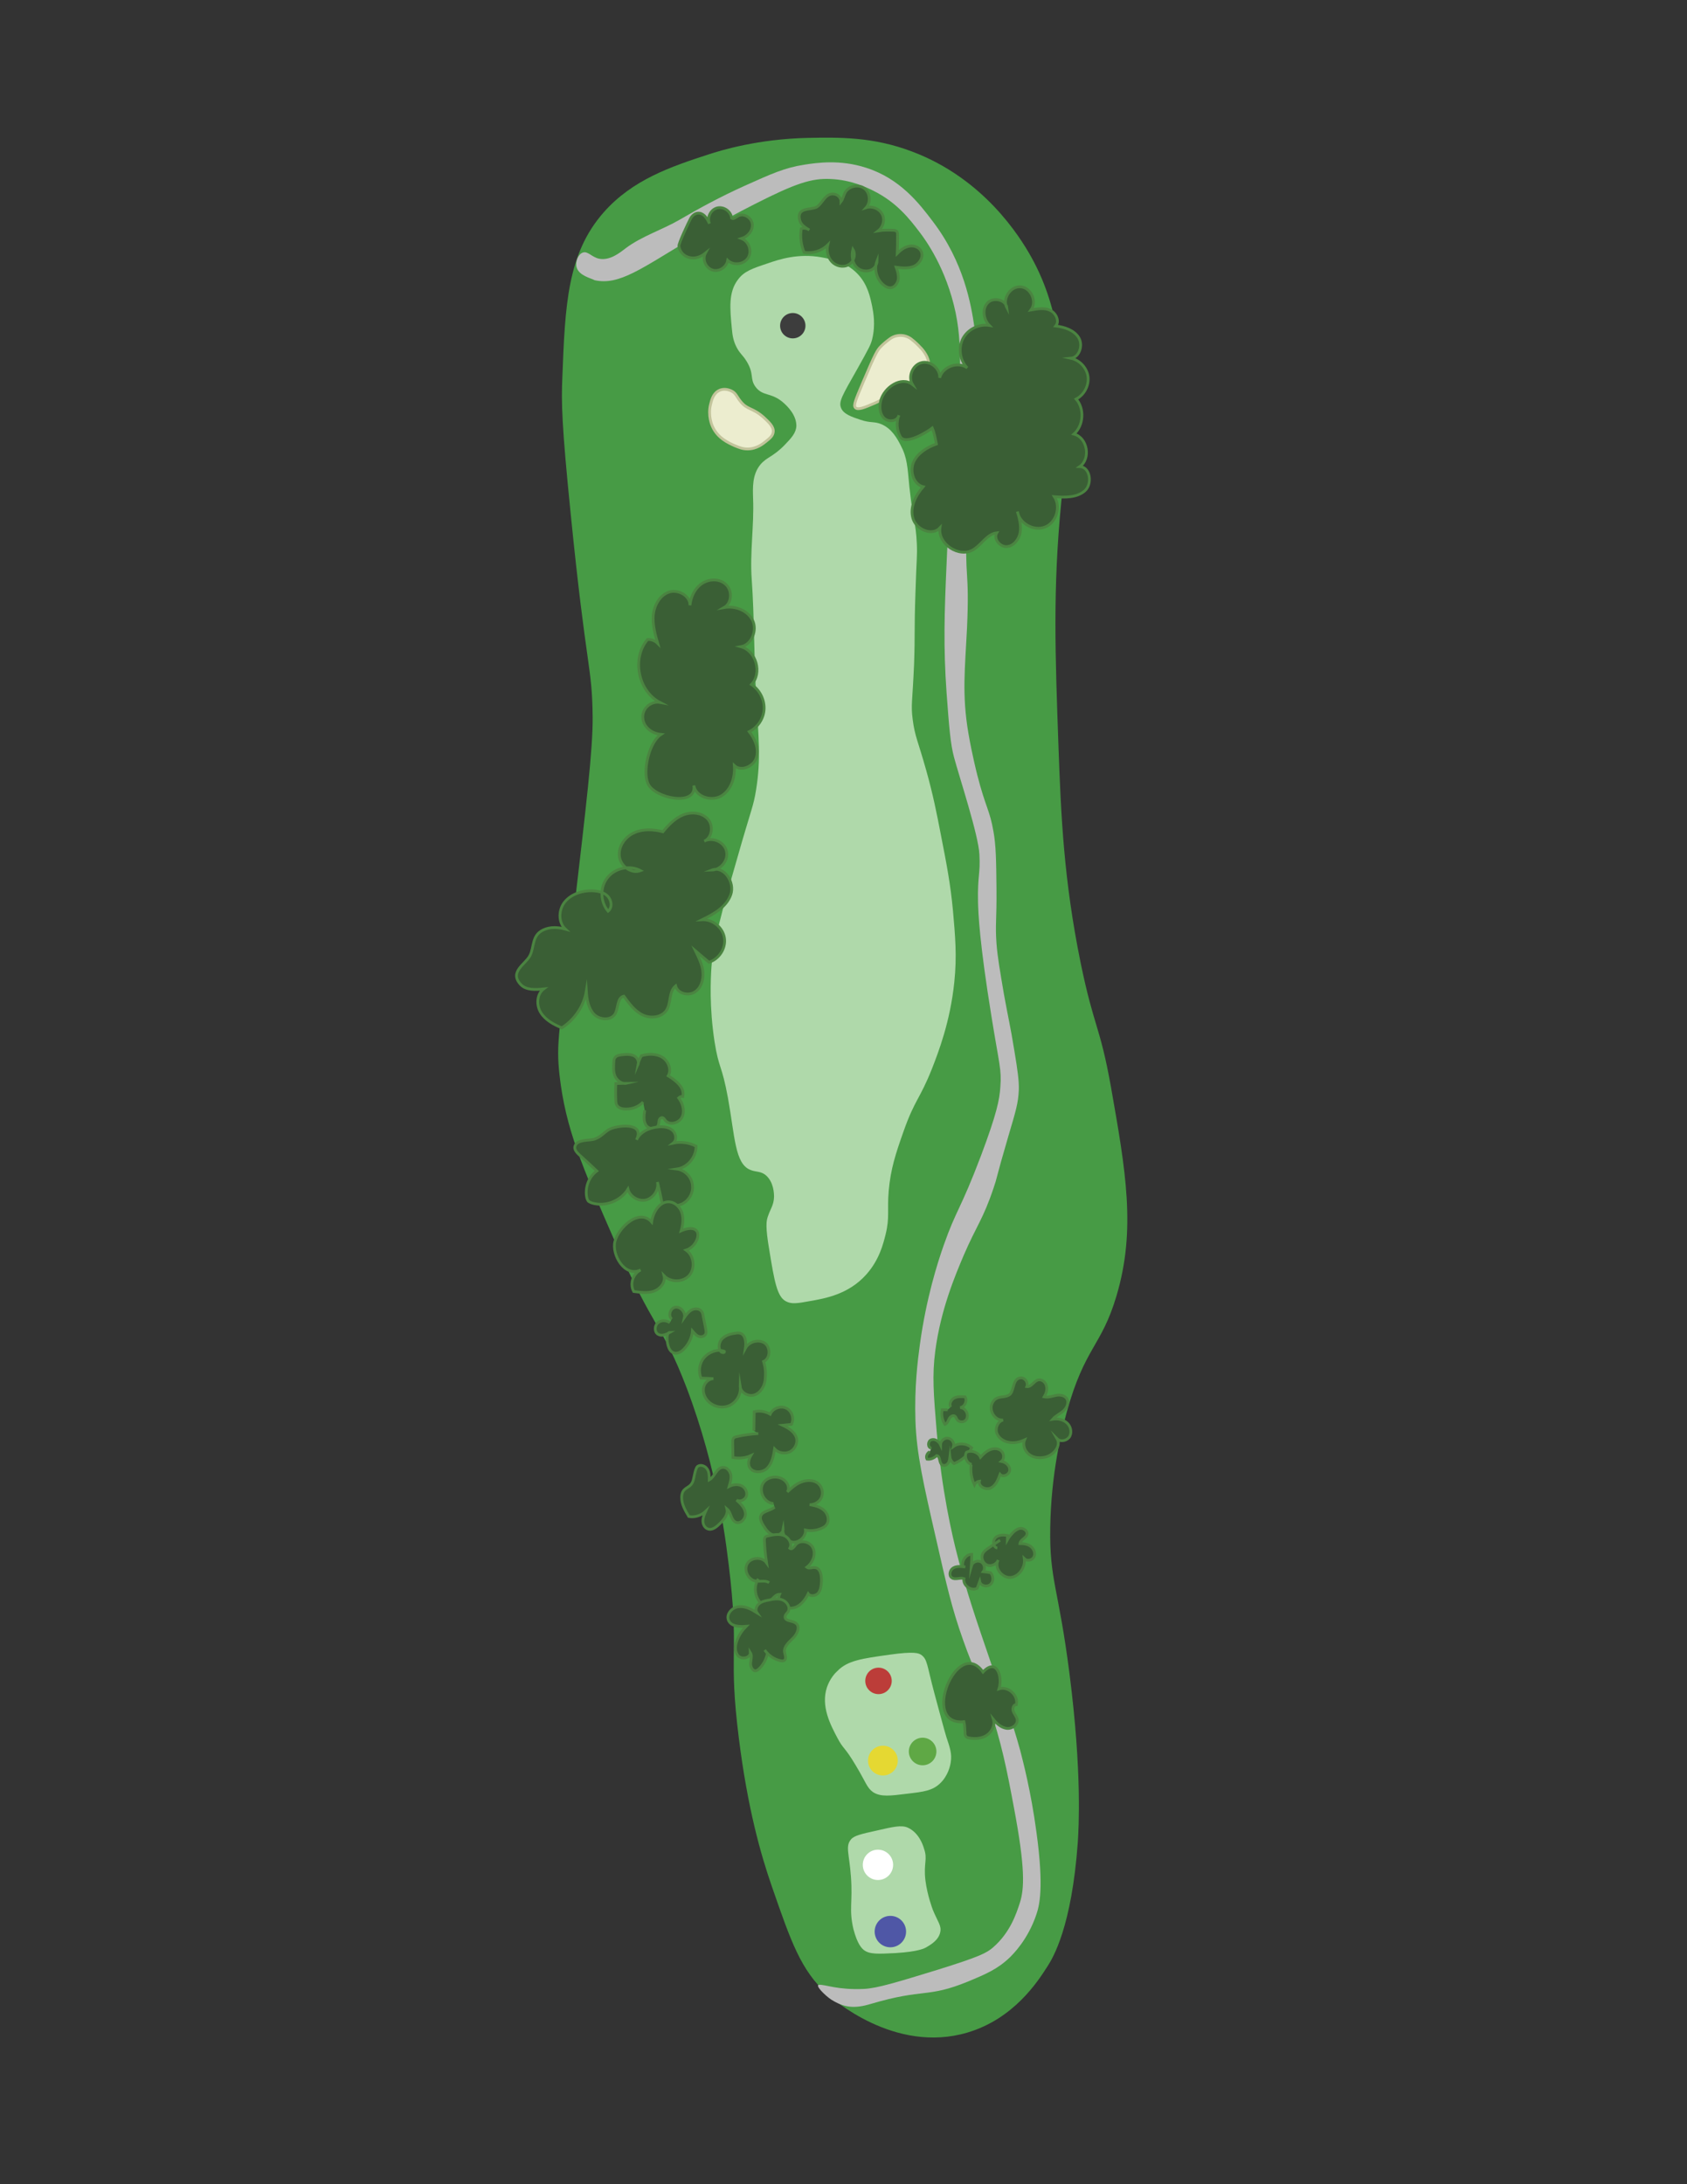 <?xml version="1.0" encoding="UTF-8"?> <svg xmlns="http://www.w3.org/2000/svg" xmlns:xlink="http://www.w3.org/1999/xlink" version="1.1" id="Layer_1" x="0px" y="0px" viewBox="0 0 612 792" style="enable-background:new 0 0 612 792;" xml:space="preserve"><rect x="0" y="0" width="612" height="792" fill="#333333" stroke="none"/> <style type="text/css"> .st0{display:none;} .st1{fill:#479B45;} .st2{fill:#AFD9AA;} .st3{fill:#ECEDCF;stroke:#C2C49B;stroke-miterlimit:10;} .st4{fill:#BCBCBC;} .st5{fill:#3A5F35;stroke:#4B8441;stroke-miterlimit:10;} .st6{fill:#BC3D39;} .st7{fill:#E5D832;} .st8{fill:#5FA845;} .st9{fill:#FFFFFF;} .st10{fill:#4F57A6;} .st11{fill:#3D3D3D;} </style> <g id="_x34_Xq00R_00000011736549468073605660000006786903215995955338_" class="st0"> <image style="display:inline;overflow:visible;" width="217" height="610" id="_x34_Xq00R_00000133516747971876866720000007143258483037550251_" transform="matrix(1.166 0 0 1.166 172.903 42.53)"> </image> </g> <path class="st1" d="M204,137c1-26.4,1.8-45,15-60c10.5-11.9,24.5-16.6,38-21c4.6-1.5,18-5.6,36-6c11.2-0.2,23.6-0.5,38,5 c25.9,9.8,38.9,30.7,43,38c6.1,10.9,8.2,20.3,10,29c5.2,24.9,2.6,43.7,1,60c-3.1,31.7-2.2,55.2-1,89c0.9,24.8,1.9,48,8,78 c4.9,23.8,7,22.7,11,45c5.4,30.6,9.2,51.9,2,76c-5.5,18.4-11.4,18.3-18,42c-1.9,7-5.7,22.3-6,42c-0.3,19.1,3,21.6,7,53 c4.6,36,3.3,56.2,3,61c-2.2,30.7-9,41.9-11,45c-3.5,5.5-12.2,19-29,24c-26.5,7.9-49.3-12.5-51-14c-9.5-8.7-13-18.8-20-39 c-4-11.5-8.8-28.3-12-54c-3.7-29.7-0.1-29.9-3-57c-1.5-13.5-4.5-39.8-16-70c-8.7-22.7-11.9-20.8-26-53c-11.9-27.2-17.8-40.8-20-60 c-1.4-12.3,0-15.9,5-58c4.7-40.2,7.1-60.3,7-72c-0.2-18.9-2.2-16.1-8-74C203.8,154.3,203.6,145.9,204,137z"></path> <path class="st2" d="M284.4,146.2c-4.5-4.1-7.6-2.3-10.3-5.9c-2.2-3-0.4-4.6-3.2-9.2c-1.5-2.5-2.5-2.8-3.8-5.4c-1-2-1.4-4-1.6-6.5 c-0.7-7.3-1.3-13.2,2.2-17.8c2.2-3,5.1-4,10.8-5.9c4.3-1.5,11.1-3.7,19.5-2.2c3.8,0.7,8.9,1.7,13,5.9c3.8,3.9,4.7,8.6,5.4,11.9 c0.4,2.1,1.3,6.6,0,11.9c-0.5,2-1.1,3.1-5.4,10.8c-5.5,9.7-6.8,11.8-5.9,14.1c0.9,2.3,4,3.3,7,4.3c3.8,1.3,4.9,0.5,7.6,1.6 c3.8,1.6,5.7,5.1,7,7.6c2.4,4.5,2.5,7.8,3.2,15.1c1.5,13.8,2.3,12.5,2.7,20.6c0.2,4.9-0.1,4.8-0.5,17.8c-0.5,14.9-0.1,14.2-0.5,26 c-0.6,13.8-1.2,14.6-0.5,20c0.8,6.2,1.9,7.7,4.9,18.4c2.5,8.9,3.8,15.5,5.4,23.8c2,10.2,3.4,17.4,4.3,27c0.8,9.1,1.5,16.4,0.5,26 c-1.5,14.5-5.8,25.5-8.1,31.4c-4.4,11.1-6.2,11.1-10.3,22.7c-2.8,7.9-4.7,13.6-5.4,21.6c-0.6,7.2,0.4,9.5-1.1,15.7 c-0.9,3.6-2.3,9.3-7,14.6c-6.4,7.2-14.8,8.7-20.6,9.7c-4.4,0.8-6.6,1.2-8.7,0c-3.1-1.7-4.1-7.3-5.9-18.4c-1.5-8.7-1.1-10.8-0.5-12.4 c0.9-2.7,2.1-4,2.2-7c0-1.2-0.1-5.1-2.7-7.6c-2-1.9-3.9-1.3-5.9-2.2c-5.6-2.2-5.6-12.1-8.1-26c-2.3-12.5-3.3-10.4-4.9-20.6 c-1.9-12.5-1.4-22.6-1.1-27c0.7-9,3.5-19.1,9.2-38.9c5.4-19,6-19.1,7-25.4c1.8-11.3,0.9-18.5,0-34.1c-0.8-14-0.6-28.1-1.6-42.2 c-0.7-9.7,0.9-19.5,0.5-29.2c-0.1-3.8-0.4-8.7,2.7-12.4c2.3-2.7,4.5-2.7,8.7-7c2.5-2.6,4.2-4.4,4.3-7 C288.9,150.4,285.6,147.3,284.4,146.2z"></path> <path class="st2" d="M310.3,639.9c-4-6.7-4.3-5.5-6.5-9.7c-2.5-4.7-6.1-11.5-3.8-18.4c1.1-3.2,3-5.2,3.8-5.9 c3.7-3.8,8.9-4.5,18.9-5.9c9.1-1.3,10.6-0.5,11.4,0c2.4,1.6,2.1,3.7,4.9,14.1c2.3,8.5,3.4,12.7,4.3,15.7c1.3,3.9,2.1,6.1,1.6,9.2 c-0.2,1.4-1,4.9-3.8,7.6c-2.8,2.7-5.9,3.1-11.9,3.8c-6.4,0.8-9.6,1.2-12.4-0.5C314.4,648.2,314.3,646.5,310.3,639.9z"></path> <path class="st2" d="M308.7,680.5c-0.6-8.4-2.1-11,0-13.5c1.1-1.4,3.8-2,9.2-3.2c6.1-1.4,9.1-2.1,11.4-1.1c4,1.8,5.5,6.2,5.9,7.6 c1.4,4-0.2,5.1,0.5,11.4c0.7,5.6,2.6,10.5,2.7,10.8c1.8,4.4,3.2,5.7,2.7,8.1c-0.6,2.9-3.4,4.5-4.9,5.4c-0.8,0.5-3.1,1.7-11.4,2.2 c-6.2,0.3-9.3,0.5-11.4-1.1c-0.7-0.6-2.3-1.9-3.8-7.6C307.9,692.2,309.4,689.9,308.7,680.5z"></path> <path class="st3" d="M313.1,138.6c4.5-10.6,5.2-11.7,6.5-13c0.9-0.9,2.1-1.9,3.2-2.7c2.4-1.8,5.8-1.7,8.1,0.3c0.9,0.7,1.9,1.6,3,2.8 c0.1,0.1,0.3,0.3,0.4,0.4c1.3,1.5,3.1,4.1,2.5,6.8c-0.6,2.4-2.8,3.5-8.1,6.5c-6.1,3.4-7.7,4.9-11.4,6.5c-3.7,1.6-6.1,2.6-7,1.6 C309.6,147,310.2,145.4,313.1,138.6z"></path> <path class="st3" d="M268.6,145.5c-1.4-1.7-1.6-3-3.4-3.8c-0.3-0.1-2.3-1.1-4.3-0.1c-2.1,1-2.7,3.3-3.1,4.9 c-1.1,4.2,0.5,7.8,0.7,8.2c1.9,4.2,5.8,5.9,8,6.9c1.5,0.6,2.8,1.2,4.7,1.2c3.3,0,5.6-1.9,6.6-2.7c1.5-1.2,2.5-2,2.7-3.4 c0.3-2-1.7-3.7-3.5-5.4C272.9,147.7,271.1,148.7,268.6,145.5z"></path> <path class="st4" d="M209.2,97c-0.6-2,0.5-4.8,2.2-5.4c1.8-0.7,3.2,1.6,5.9,2.2c3.9,0.8,7.5-2.1,9.7-3.8c5.9-4.4,13.1-6.6,19.5-10.3 c7.2-4.2,14.7-8.3,23.8-12.4c9.6-4.3,14.4-6.5,21.6-7.6c4.5-0.7,12.9-1.9,22.2,1.1c12.4,3.9,19.4,13,24.3,19.5 c11.3,14.8,13.9,30.2,15.1,38.4c0.9,5.8,1,9.9,1.1,17.8c0.3,23.2-2.6,30.8-3.8,54.1c-1,19.4,1,15.4,0,37.3 c-0.7,14.3-1.9,23.9,0.5,37.9c1.3,7.7,3.2,15.1,3.2,15.1c3,11.8,4.6,12.9,5.9,20.6c0.9,5,1,10.2,1.1,20.6c0.1,12.2-0.5,12.7,0,20 c0.4,5.1,1.2,9.5,2.7,18.4c1.6,8.9,2.3,11.3,3.8,20.6c1.2,7.2,1.7,10.9,1.6,14.1c-0.2,4.8-1.1,7.7-3.8,16.8 c-4.9,16.7-3.9,14.6-5.4,18.9c-3.8,11.3-6.1,13.4-10.8,24.3c-3,7.1-8.3,19.5-10.3,34.6c-1.2,9.1-0.6,15.8,0.5,29.2 c1.8,21.3,5.6,37.8,7.6,45.4c3.1,12.3,6.3,21.7,12.4,39.5c5.3,15.5,7.2,19.5,10.3,30.8c0.9,3.5,3.9,14.7,5.9,29.7 c2.8,20.3,1,26.7,0,29.7c-3.1,9.3-8.6,14.6-9.7,15.7c-4.4,4.2-8.6,6-15.1,8.7c-14.9,6.1-15.9,2.4-35.2,8.1 c-6.2,1.9-9.9,1.3-14.4-1.5c-2.3-1.5-6.2-5.4-4.4-5.4c2.4-0.1,6.6,1.9,16.1,1.5c4.9-0.2,12.3-2.5,27-7c15.4-4.8,17.7-6.1,20-8.1 c6.2-5.4,8.4-12.2,9.7-16.2c1.6-5.1,2-12.4-2.2-34.6c-2.5-13.4-4.5-23.6-9.2-37.3c-4-11.6-4.9-11.1-9.2-23.3 c-4.1-11.5-6-19.9-9.7-36.2c-4.8-20.9-7.2-31.4-7.6-43.3c-0.4-12.2,0.8-21.7,1.6-27.6c2.3-16.8,6.4-29.7,8.7-36.2 c4.5-12.8,6-12.6,13.5-32.4c5.7-15.2,6.7-20.2,7-24.9c0.5-6.3-0.4-8-3.2-25.4c-4.4-27-4.8-37.6-4.9-41.6c-0.2-9.9,0.9-10.1,0.5-17.3 c-0.3-6.9-7.3-28.1-9.2-35.2c-1.3-4.8-1.8-11-2.7-23.3c-1.2-16.7-0.8-29.2,0-47c0.6-13.4,0.9-22.2,2.2-34.6 c1.4-14.2,2.8-21.3,2.7-34.6c0-8.3-0.1-14.2-1.6-21.6c-3.4-16.3-11.1-26.7-13-29.2c-3.8-5-8.4-10.9-16.8-15.1 c-2.4-1.2-8.1-4-15.7-4.3c-6.7-0.3-12.5,1.5-27.6,9.2c-12.2,6.2-21.3,11.6-22.7,12.4c-18.2,10.8-26.2,17.1-35.2,15.1 C214.5,100.9,210.1,100,209.2,97z"></path> <path class="st5" d="M250.5,79.3c0.6-1.2,1.9-2.2,3.2-2c1.8,0.2,2.9,2.1,3.7,3.8c-1-2.2,0.4-5.1,2.8-5.7s5,1.3,5.2,3.7 c0.7,0.5,1.5-0.3,2.2-0.7c2-1.3,5,0.4,5.3,2.8c0.3,2.4-1.6,4.6-3.9,5.3c2.7,1,3.9,4.6,2.4,7s-5.3,2.9-7.4,0.9 c-0.4,2.5-3.2,4.3-5.6,3.5s-3.7-3.9-2.5-6.1c-1.6,1.3-3.7,2.1-5.7,1.6c-2-0.4-3.7-2.1-3.9-4.2C246.2,88.2,249.8,80.6,250.5,79.3z"></path> <path class="st5" d="M302.7,70.4c1.3,0.2,2.4,1.4,2.4,2.7c0.7-0.9,0.9-2.1,1.4-3.1c1.2-2.4,4.7-3.3,6.9-1.8s2.6,5.1,0.8,7.1 c2.1-0.7,4.7,0.3,5.8,2.3s0.4,4.7-1.4,6.1c1.8-0.3,3.6-0.3,5.4-0.2c0.5,0,1,0.1,1.3,0.4c0.3,0.3,0.3,0.8,0.3,1.3 c0,2.2,0,4.5-0.1,6.7c1.2-1.2,2.6-2.3,4.2-2.6c1.6-0.4,3.6,0.2,4.4,1.7c1.1,2-0.4,4.5-2.4,5.5c-2,0.9-4.4,0.7-6.6,0.4 c0.5,1.4,0.9,2.8,0.8,4.2c-0.2,1.4-1.1,2.9-2.5,3.2c-1,0.2-2.1-0.3-2.9-1c-2.5-2-3.5-5.8-2.3-8.8c0,0.8-0.3,1.6-0.8,2.3 c-1.4,1.9-4.6,1.9-6.4,0.3c-1.8-1.6-2.2-4.4-1.6-6.7c1.2,1.9,0.3,4.6-1.6,5.6c-1.9,1.1-4.5,0.5-6-1.1c-1.5-1.6-2-4-1.5-6.1 c-2.2,2.2-5.5,3.2-8.6,2.7c-1.1-2.7-1.5-5.7-1-8.6c1-0.3,2.1-0.1,2.9,0.5c-1.5-0.9-3.1-1.9-3.5-3.6c-1.2-4.9,4.3-3.5,6.3-4.8 C298.4,73.7,299.5,69.8,302.7,70.4z"></path> <path class="st5" d="M326.6,158.3c-1.3-2.3-1.5-5.3-0.5-7.7c-0.5,2.2-3.8,2.6-5.4,1s-1.7-4.1-1.2-6.3c1.3-4.9,7.5-9,11.5-5.9 c-1.7-2.9,0.1-7.1,3.3-7.9c3.2-0.8,6.8,2.1,6.6,5.5c1-4,6.6-6.1,10-3.6c-2.7-2.7-3.3-7.2-1.6-10.6c1.8-3.4,5.8-5.4,9.6-4.8 c-2.1-2.1-2.7-6-0.6-8.2c2.1-2.2,6.7-1.1,7,1.9c-1.8-3.3,1.2-8,5-7.7c3.7,0.3,6,5.4,3.7,8.4c2.3-0.4,4.8-0.9,6.9,0.1 c2.1,0.9,3.6,3.9,2.1,5.7c3.2,0.4,6.6,1.5,8.3,4.2c1.7,2.7,0.3,7.2-2.8,7.5c3.2,0.7,5.8,3.5,6.2,6.7c0.4,3.2-1.4,6.6-4.3,8.1 c3.1,3.5,2.7,9.6-0.8,12.7c4.9,1.3,6.2,8.9,2.1,11.8c3.8,0.1,4.7,6.3,1.8,8.8s-7.2,2.4-11,2.1c2.4,3.7,0.7,9.4-3.4,11 s-9.3-1.3-10-5.6c0.7,2.5,1.4,5,1,7.5s-2.3,5-4.8,5.2c-2.5,0.2-5-2.8-3.7-5c-3.5,0.4-5.5,4.3-8.5,6.1c-5.1,3.1-12.9-2-12.1-7.9 c-2.9,3.1-8.6,0.6-9.8-3.4c-1.2-4,0.9-8.3,3.7-11.5c-3.5-0.9-4.9-5.6-3.5-8.9c1.5-3.3,4.9-5.4,8.3-6.6c-0.4-2-0.7-4-1.5-5.8 C336.7,156.4,328.4,161.7,326.6,158.3z"></path> <path class="st5" d="M234.6,263.7c-1.5-1.6-1.9-4.3-0.8-6.2c1-2,3.4-3.2,5.6-2.8c-7.9-4.1-10.3-16-4.5-22.8c1.3-0.1,2.7,0.4,3.7,1.4 c-1-3.4-1.9-6.9-1.6-10.4c0.4-3.5,2.4-7.1,5.7-8.2c3.3-1.1,7.7,1.3,7.6,4.8c0.3-3.1,1.8-6.3,4.5-8s6.5-1.7,8.7,0.6 c2.2,2.2,2,6.6-0.8,8.2c4-0.7,8.5,1,10.3,4.6c1.8,3.6-0.3,8.9-4.2,9.6c5.5,1.5,7.8,9.6,3.8,13.7c2.9,1.9,4.7,5.3,4.6,8.8 s-2.3,6.8-5.4,8.3c2.1,2.7,3.6,6.2,2.6,9.4c-1,3.2-5.5,5.2-8,2.9c0.3,4.2-1.1,8.8-4.7,11c-3.6,2.1-9.3,0.4-10-3.8 c1.2,7.8-14.2,4.7-16.6-0.6c-2.1-4.6,0.4-15.1,4.7-17.9C237.9,266.1,235.9,265.3,234.6,263.7z"></path> <path class="st5" d="M197.1,337.2c2.5-1.2,5.4-1,8-0.3c-2.7-2.5-2.5-7.2-0.1-10c2.4-2.8,6.3-4,9.9-3.9c2,0.1,4.2,0.5,5.6,2 s1.7,4.1,0.1,5.4c-2.9-3.4-3-8.8-0.2-12.2c2.8-3.5,8.1-4.6,12-2.5c-3.3,1.3-7.3-1.6-7.7-5.2s2-7,5.3-8.5c3.2-1.5,7-1.3,10.5-0.4 c2-2.5,4.4-4.9,7.3-6.1c3-1.2,6.7-0.9,8.9,1.4c2.2,2.3,1.7,6.9-1.2,8.1c3-1.6,7.2,0.3,8,3.5c0.9,3.3-1.9,6.9-5.3,7 c4.4-1.7,8.5,4.4,6.9,8.9c-1.6,4.5-6.1,7-10.4,9.1c3.8-0.2,7.5,2.8,8.1,6.6c0.6,3.8-2,7.7-5.6,8.8c-1.6-1.4-3.3-2.7-4.9-4.1 c1.2,2.5,2.5,5,2.7,7.8s-0.7,5.8-3.1,7.2c-2.4,1.4-6.1,0.4-6.8-2.3c-2.5,2-1.6,6.1-3.3,8.8c-1.8,2.7-5.8,3.1-8.7,1.7 c-2.9-1.4-4.9-4.2-6.8-6.8c-2.5,0.6-1.9,4.3-3.2,6.5c-1.6,2.5-5.7,2.1-7.7,0c-2-2.2-2.5-5.3-2.7-8.3c-0.9,5.4-4.3,10.4-8.9,13.3 c-2.9-1.2-5.9-2.8-7.6-5.5s-1.5-6.7,1-8.6c-2.9,0.3-6.3,0.5-8.3-1.6c-4.3-4.6,1.7-7.3,3.3-10.4C193.9,343.5,192.8,339.2,197.1,337.2 z"></path> <path class="st5" d="M233.3,399.6c-1.8,1.9-4.5,2.8-7.1,2.5c-0.9-0.1-1.9-0.5-2.4-1.3c-0.3-0.5-0.4-1.1-0.4-1.7 c-0.1-2.1-0.1-4.2,0-6.2c1.3,0,2.6-0.1,3.9-0.1c-1.7,0.4-3.5-1-4.2-2.6c-0.7-1.7-0.5-3.5-0.4-5.3c0-0.5,0.1-1,0.4-1.4 c0.5-0.7,1.4-0.9,2.3-1c1.4-0.2,2.9-0.3,4.3,0.2s2.3,2.2,1.7,3.5c0.2-1.2,0.7-2.3,1.3-3.4c2.5-0.7,5.4-0.8,7.6,0.6 c2.2,1.4,3.4,4.5,2.1,6.7c2.8,1.7,6.1,4.3,5.3,7.5c-0.5-0.1-1.1,0.1-1.5,0.5c1.5,2,2.3,4.8,1.2,7c-1.1,2.2-4.6,3.1-6.1,1.1 c-0.3-0.4-0.5-0.8-0.9-0.9c-0.6-0.2-1.2,0.4-1.3,1s-0.1,1.3-0.4,1.9c-0.7,1.6-3.4,1.3-4.4-0.3c-0.9-1.5-0.7-3.5-0.4-5.3"></path> <path class="st5" d="M230.9,413.3c1.4-3,4.9-4.5,8.2-4.7c1.7-0.1,3.6,0.1,4.9,1.3c1.3,1.2,1.6,3.5,0.2,4.6c2.8-0.6,5.7-0.2,8.3,1.1 c0.1,3.9-3,7.7-6.9,8.3c2.9,0.4,5.3,2.9,5.6,5.8c0.4,2.9-1.4,5.9-4.1,7c-1.8,0.7-3.8,0.7-5.6,0.4c-0.3-0.1-0.7-0.1-1-0.4 c-0.2-0.2-0.3-0.6-0.4-0.9c-0.5-2.4-1-4.8-1.6-7.2c0.6,2.8-1.4,5.8-4.1,6.5s-5.9-1.2-6.6-3.9c-2.6,4.3-8.3,6.5-13.1,5 c-0.5-0.2-1-0.4-1.3-0.7c-0.2-0.3-0.4-0.7-0.5-1.1c-0.8-3.6,0.6-7.6,3.6-9.8c-2.1-2-4.3-4-6.4-5.9c-0.9-0.8-1.9-2-1.5-3.1 c0.8-2.6,5.4-1.9,7.2-2.6c2.4-0.9,3.1-2.2,5.1-3.4C223.4,408.1,234.2,406.6,230.9,413.3z"></path> <path class="st5" d="M236.4,443.1c0.5-3.6,2.9-7.6,6.5-7.3c2.1,0.2,3.9,2,4.5,4.1c0.6,2.1,0.3,4.3-0.3,6.4c2-0.9,5-1.5,5.9,0.5 c0.3,0.7,0.2,1.5,0,2.2c-0.6,2-2.2,3.7-4.1,4.3c2.8,1.9,3.4,6.5,1.2,9.1s-6.8,2.7-9.2,0.2c0.6,2.4-1.4,4.8-3.7,5.6s-4.9,0.4-7.3,0.1 c-1.5-2.7-0.3-6.4,2.5-7.8c-5.8,2.8-10.6-5.7-9.3-10.4C224.3,445.3,231.8,437.9,236.4,443.1z"></path> <path class="st5" d="M243.7,478.3c-1.5-1.2-0.5-4.1,1.4-4.3c1.9-0.2,3.6,1.9,3.2,3.7c0.7-1,1.5-2.1,2.6-2.7c1.1-0.6,2.7-0.6,3.5,0.4 c0.5,0.5,0.6,1.2,0.7,1.9c0.3,1.5,0.6,3,0.9,4.5c0.1,0.7,0.3,1.5-0.1,2.1c-0.5,0.8-1.7,1-2.6,0.6c-0.9-0.4-1.5-1.2-2.1-1.9 c-0.2,2.5-1.4,4.9-3.2,6.7c-0.8,0.8-1.8,1.4-2.9,1.4c-2.4-0.1-3.1-3.3-3.1-5.7c0-0.8,0.3-1.9,1.1-1.9c-1.4,0.8-3.1,1.5-4.4,0.7 c-1.3-0.8-1.3-3-0.1-4.1s3.1-1,4.4-0.1"></path> <path class="st5" d="M262.8,490c0.2,0.6-0.9,0.6-1.3,0.1c-1.1-1.4-0.7-3.6,0.6-4.8c1.3-1.2,3.1-1.7,4.9-1.9c0.5-0.1,0.9-0.1,1.4,0 c2.1,0.5,2.3,3.4,2,5.5c1.3-2.4,4.7-3.4,7-1.9c2.2,1.5,2.1,5.6-0.4,6.7c0.7,2.3,0.8,4,0.6,6.4c-0.2,2.4-1.6,4.9-3.9,5.7 c-2.3,0.8-5.3-1-5.2-3.4c0.5,3-1.2,6.1-4,7.3c-2.8,1.2-6.3,0.2-8.1-2.2c-1-1.3-1.5-3-1.1-4.6c0.4-1.6,1.8-2.9,3.5-3 c-1.5-0.1-3-0.1-4.5-0.2c-1-2.4-0.6-5.4,1.1-7.4C257.1,490.3,260.3,489,262.8,490z"></path> <path class="st5" d="M273.5,518.8c0-2.3,0.1-4.6,0.1-6.9c2-0.5,4.1-0.1,5.8,0.9c0.9-2.1,3.7-3.2,5.8-2.2c2.1,1,3,3.8,1.9,5.9 c-1.1,0.1-2.2,0.2-3.2,0.3c2.1,1,4.3,2.3,5,4.5c0.6,1.9-0.5,4.2-2.3,5.1c-1.8,0.9-4.2,0.5-5.6-1c-0.4,2.5-0.9,5.2-2.7,7 c-1.8,1.8-5.5,1.8-6.5-0.6c-0.5-1.3-0.1-2.8,0.6-4c-2,0.9-4.3,1.1-6.5,0.7c0-1.8-0.1-3.7-0.1-5.5c0-0.5,0-1.1,0.3-1.5 c0.3-0.4,0.8-0.5,1.3-0.6c2.5-0.6,5.1-0.9,7.7-1.1"></path> <path class="st5" d="M344.9,510.2c-0.7-1.2,0.2-2.7,1.3-3.3c1.2-0.6,2.6-0.5,3.9-0.4c0.9,1.4-0.1,3.7-1.8,3.9c2,0,3.4,2.7,2.2,4.4 c-0.8,1.1-2.7,1-3.4-0.2c-0.2-0.4-0.3-0.8-0.7-1.1c-0.7-0.5-1.7,0.2-2.1,1s-0.7,1.7-1.5,2c-1-1.6-1.4-3.5-1-5.3c0.7,0,1.3,0,2,0"></path> <path class="st5" d="M337.9,525.1c-1.4-0.1-1.4-2.5-0.1-3c1.3-0.5,2.8,0.5,3.4,1.8c0-1.4,1.4-2.6,2.7-2.4c1.4,0.2,2.4,1.7,2,3 c1.9-1.4,4.8-1.2,6.6,0.5c-1.3,2.6-3.6,4.6-6.4,5.7c-0.8-0.5-1.4-1.5-1.5-2.4c-0.1,0.8-0.2,1.7-0.7,2.3c-0.5,0.7-1.4,1-2.1,0.6 c-1.2-0.8-0.6-3.2-2-3.4c-0.9,0.9-2.2,1.5-3.5,1.3c-0.5-0.9,0-2.2,1-2.7"></path> <path class="st5" d="M352.5,531c-1.8-0.4-2.8-2.8-1.9-4.4c1.8-0.9,4.3,0,5.1,1.8c1-1.1,2-2.1,3.4-2.7c1.3-0.6,3-0.6,4.1,0.4 s1.2,2.9,0.1,3.8c1.6,0.3,3.1,1.6,3,3.2c-0.1,1.6-2.4,2.7-3.5,1.5c-0.7,1.9-1.5,4-3.3,4.9c-1.8,0.9-4.6-0.4-4.2-2.4 c-0.8,0.1-1.5,0.6-1.8,1.3c-1.1-2.3-1.5-4.8-1.2-7.3"></path> <path class="st5" d="M253,531.8c1-0.9,2.8-0.3,3.5,0.8c0.8,1.1,0.8,2.6,0.8,4c2-1.1,2.6-4.3,4.8-4.5c1.5-0.2,2.7,1.2,3,2.6 c0.3,1.4-0.2,2.9-0.6,4.3c1.4-0.7,3-0.9,4.4-0.3s2.3,2.3,1.9,3.7s-2.4,2.4-3.6,1.5c1.4,1.3,3,2.8,3.2,4.7c0.3,1.9-1.6,4.1-3.4,3.4 c-1.9-0.8-1.7-3.6-3.3-4.9c0.5,2-1,3.8-2.5,5.3c-1.2,1.2-2.8,2.6-4.4,2c-1.2-0.4-1.8-1.7-1.8-2.9c0-1.2,0.5-2.4,1-3.5 c-1.6,1.5-3.9,2.3-6.1,1.9c-1.3-2.2-2.7-4.5-2.6-7.1c0.1-3.5,2.7-3,3.8-5.1C251.8,536.7,252,532.8,253,531.8z"></path> <path class="st5" d="M280.6,545.2c-3.4-0.2-5.6-4.7-3.7-7.5s6.7-2.8,8.5,0c0.7,1,0.9,2.4,0.2,3.3c1.6-1.5,3.3-3,5.3-3.7 s4.6-0.7,6.1,0.8c1.3,1.2,1.7,3.3,1,4.9c-0.7,1.6-2.6,2.7-4.3,2.6c1.9,0.3,3.9,0.8,5.3,2.1c1.4,1.3,2,3.7,0.8,5.2 c-0.5,0.7-1.3,1.1-2.1,1.4c-1.7,0.7-3.7,0.9-5.5,0.5c0.2,2.3-2.1,4.5-4.4,4.4c-2.3-0.2-4.2-2.7-3.7-5c0.2,1.8-2.2,3-3.9,2.3 c-1.7-0.7-2.7-2.4-3.6-3.9c-0.4-0.8-0.9-1.7-0.7-2.6c0.4-2.1,3.5-2.1,5.1-3.5"></path> <path class="st5" d="M279,573.9c-1.3-1-3.2-0.3-4.8-0.6c-2.7-0.4-4.5-3.9-3.1-6.3c1.4-2.4,5.4-2.6,7-0.3c-0.4-2.7-0.7-5.4-0.8-8.1 c0-0.4,0-0.8,0.2-1.1c0.3-0.4,0.7-0.5,1.2-0.6c1.9-0.4,3.9-0.8,5.7-0.1c1.8,0.7,3.1,3,2.1,4.6c0.7,0.7,1.6-0.5,2.1-1.2 c1.6-2.1,5.4-1.2,6.4,1.2s-0.2,5.3-2.3,6.9c0.8,0.6,1.9,0,2.9,0.1c2.1,0.2,2.5,3,2.4,5.1c-0.1,1.4-0.2,2.9-1.1,4.1 c-0.9,1.1-2.9,1.4-3.7,0.3c-1.2,2.5-3.2,4.9-5.9,5.2c-2.7,0.3-5.7-2.6-4.5-5c-2.4,0-3.5,4.1-5.9,3.6c-0.7-0.1-1.3-0.7-1.7-1.4 c-1.5-2.3-1.6-5.5-0.1-7.8"></path> <path class="st5" d="M277.4,598.3c1.4,2,3.5,3.4,5.8,3.9c0.4,0.1,0.9,0.1,1.3-0.1c0.9-0.6,0.3-2,0.1-3c-0.3-2.1,1.7-3.7,3.2-5.2 c1.5-1.5,2.6-4.3,0.8-5.4c-1.3-0.9-3.8-0.6-3.8-2.2c0-0.8,0.7-1.3,1.1-1.9c0.9-1.5-0.3-3.5-1.9-4.2s-3.4-0.4-5.1,0 c-1.2,0.2-2.5,0.5-3.5,1.3c-1,0.8-1.5,2.3-0.8,3.3c-2.1-1.3-4.3-2.5-6.7-2.2c-2.4,0.3-4.6,2.8-3.6,5c1,2.2,4,2.3,6.4,2.1 c-1.4,1.4-2.5,3-3.2,4.8c-0.8,1.9-1.1,4.2,0.2,5.8s4.6,0.9,4.5-1.1c0.7,1.1,0.2,2.6,0.1,3.9c-0.1,1.3,0.8,3,2,2.7 c0.4-0.1,0.7-0.4,1-0.6c1.6-1.5,2.7-3.6,3.1-5.7"></path> <path class="st5" d="M349.5,568.4c-1-2,0.8-4.8,3-4.8c0,1.4,0,2.8-0.1,4.2c0.4-1.4,2.1-2.1,3.4-1.5c1.3,0.6,1.7,2.5,0.9,3.6 c0.9,0.1,1.8,0.2,2.7,0.4c1,1.2,1.1,3.3-0.2,4.3s-3.5,0.4-3.8-1.2c-0.3,0.8-0.6,1.7-0.9,2.5c-2.2,1.2-5.3-1.1-4.8-3.5 c-1.4-0.5-3.2,0.6-4.4-0.3c-1.2-0.8-0.7-2.9,0.6-3.6c1.3-0.7,2.9-0.5,4.3-0.3"></path> <path class="st5" d="M361.8,561.3c-1.5-0.2-1.8-2.6-0.7-3.7c1.1-1.1,2.9-1.1,4.4-0.8c0,0.5-0.1,1.1-0.1,1.6c0.6-1.1,1.5-2.1,2.4-3 c0.8-0.7,1.8-1.3,2.8-1.2s2.1,1,2,2c-0.2,1.5-2.4,2-2.6,3.5c1.4,0,2.9,0.2,4,1.1c1.1,0.9,1.7,2.5,1.1,3.7c-0.6,1.3-2.5,1.7-3.5,0.7 c0.4,3.1-1.9,6.5-5,6.8c-3.1,0.2-6-3.5-4.5-6.3c-0.5,1.5-2.5,2.4-4,1.8s-2.3-2.6-1.6-4.1c0.5-1,1.4-1.6,2.3-2.2 c1.3-0.9,2.6-1.8,4-2.7"></path> <path class="st5" d="M370.4,499.6c1.5,0,2.7,1.8,2.1,3.2c1.6,0.2,2.5-1.9,4-2.4c1.3-0.4,2.8,0.7,3.1,2.1c0.4,1.4-0.1,2.8-0.8,4 c1.4,0.3,2.8-0.2,4.2-0.5c1.4-0.3,3-0.1,3.9,1c1,1.4,0.2,3.4-1,4.5c-1.2,1.1-2.9,1.8-4,3.1c1.8-0.3,3.7,0.1,5.1,1.3s1.9,3.3,1.1,4.9 c-0.9,1.6-3.3,2.2-4.6,0.9c1.5,2.6-1.2,5.8-4.1,6.6c-2,0.5-4.2,0.4-5.9-0.8c-1.7-1.2-2.6-3.5-1.8-5.4c-1.8,0.8-3.8,1.3-5.7,0.9 c-1.9-0.3-3.8-1.6-4.4-3.4s0.4-4.2,2.3-4.7c-2.9,0.3-5.2-3.3-4-6c1.5-3.4,4.7-1.6,6.6-3.4C367.9,504,367.4,499.7,370.4,499.6z"></path> <path class="st5" d="M362.4,612.4c3.3-1.1,7.1,2.3,6.3,5.7c-1.1,0-1.5,1.5-1.1,2.5c0.4,1,1.2,1.8,1.4,2.9c0.3,1.9-1.9,3.5-3.9,3.2 c-1.9-0.3-3.5-1.7-4.7-3.2c0.6,2.1-0.6,4.5-2.4,5.7s-4.2,1.4-6.4,1c-0.5-0.1-0.9-0.2-1.2-0.6c-0.3-0.4-0.3-0.8-0.3-1.3 c-0.1-1.4-0.1-2.6-0.4-4c-16,1.6-2.3-31.2,6.9-18C361.6,600.9,363.8,608.1,362.4,612.4z"></path> <circle class="st6" cx="318.7" cy="609.5" r="4.8"></circle> <circle class="st7" cx="320.3" cy="638.4" r="5.4"></circle> <circle class="st8" cx="334.7" cy="635.1" r="5"></circle> <circle class="st9" cx="318.5" cy="676.2" r="5.5"></circle> <circle class="st10" cx="323" cy="700.4" r="5.7"></circle> <circle class="st11" cx="287.6" cy="118.1" r="4.6"></circle> </svg> 